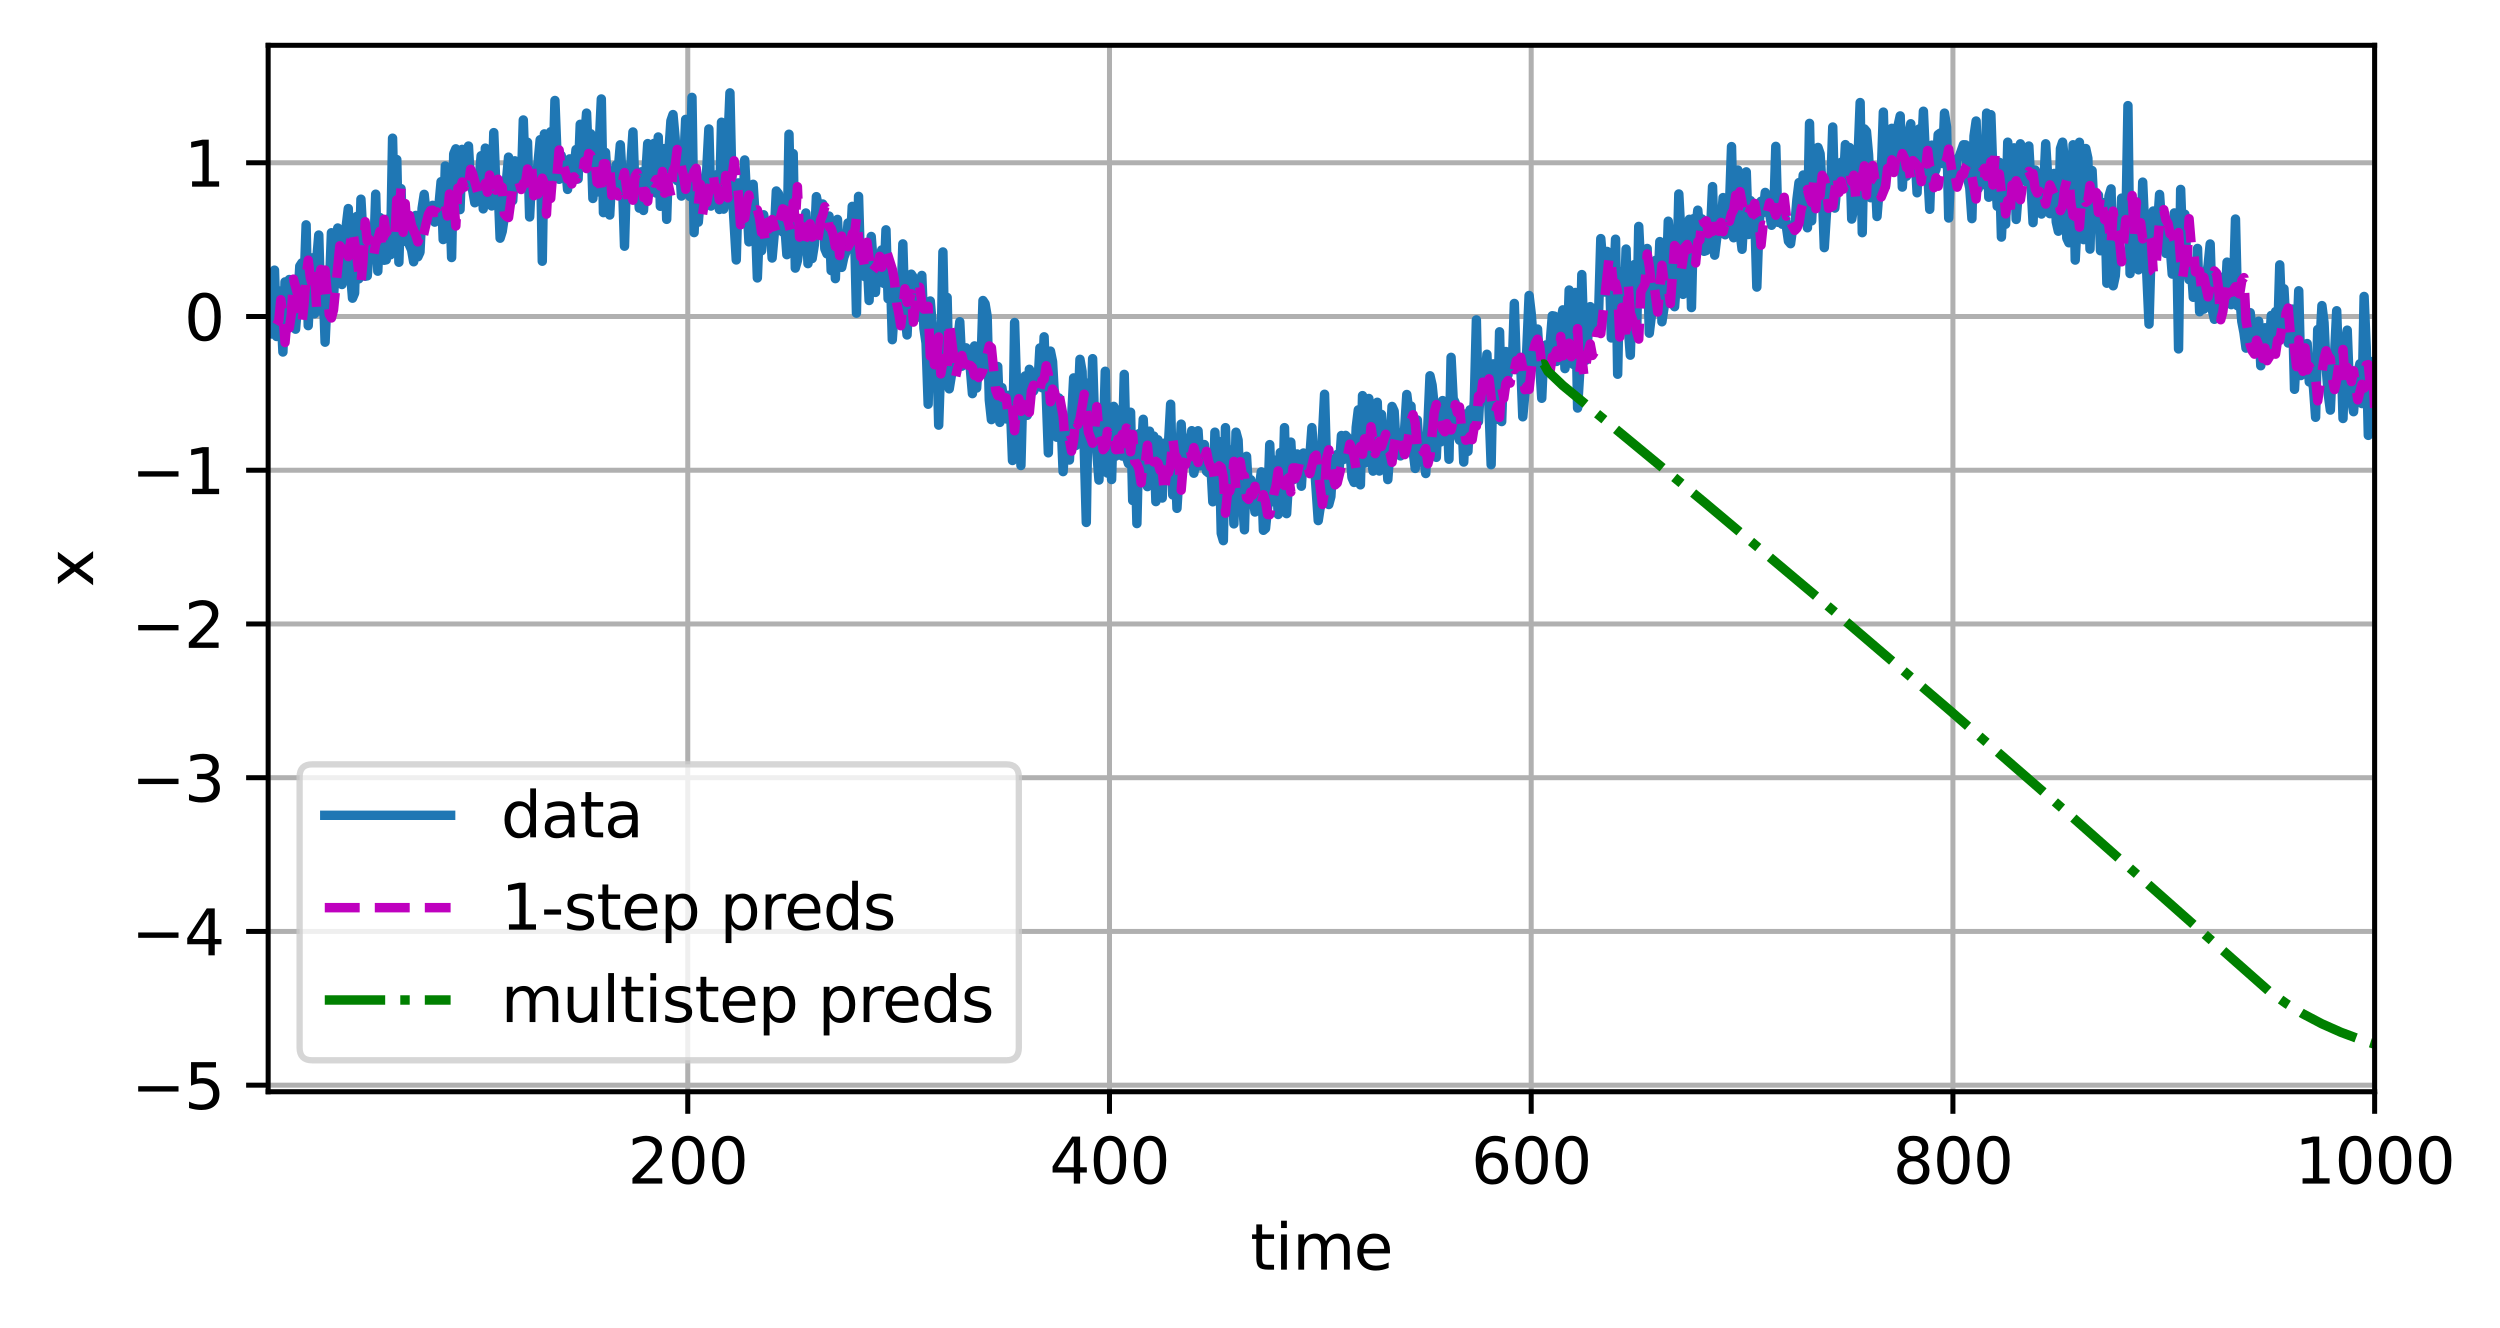 <?xml version="1.0" encoding="utf-8" standalone="no"?>
<!DOCTYPE svg PUBLIC "-//W3C//DTD SVG 1.1//EN"
  "http://www.w3.org/Graphics/SVG/1.1/DTD/svg11.dtd">
<svg xmlns:xlink="http://www.w3.org/1999/xlink" width="397.345pt" height="211.076pt" viewBox="0 0 397.345 211.076" xmlns="http://www.w3.org/2000/svg" version="1.1">
 <defs>
  <style type="text/css">*{stroke-linejoin: round; stroke-linecap: butt}</style>
 </defs>
 <g id="figure_1">
  <g id="patch_1">
   <path d="M 0 211.076 
L 397.345 211.076 
L 397.345 0 
L 0 0 
z
" style="fill: #ffffff"/>
  </g>
  <g id="axes_1">
   <g id="patch_2">
    <path d="M 42.62 173.52 
L 377.42 173.52 
L 377.42 7.2 
L 42.62 7.2 
z
" style="fill: #ffffff"/>
   </g>
   <g id="matplotlib.axis_1">
    <g id="xtick_1">
     <g id="line2d_1">
      <path d="M 109.312 173.52 
L 109.312 7.2 
" clip-path="url(#pd08a371a61)" style="fill: none; stroke: #b0b0b0; stroke-width: 0.8; stroke-linecap: square"/>
     </g>
     <g id="line2d_2">
      <defs>
       <path id="mcbbf61b64d" d="M 0 0 
L 0 3.5 
" style="stroke: #000000; stroke-width: 0.8"/>
      </defs>
      <g>
       <use xlink:href="#mcbbf61b64d" x="109.312" y="173.52" style="stroke: #000000; stroke-width: 0.8"/>
      </g>
     </g>
     <g id="text_1">
      <!-- 200 -->
      <g transform="translate(99.768 188.118)scale(0.1 -0.1)">
       <defs>
        <path id="DejaVuSans-32" d="M 1228 531 
L 3431 531 
L 3431 0 
L 469 0 
L 469 531 
Q 828 903 1448 1529 
Q 2069 2156 2228 2338 
Q 2531 2678 2651 2914 
Q 2772 3150 2772 3378 
Q 2772 3750 2511 3984 
Q 2250 4219 1831 4219 
Q 1534 4219 1204 4116 
Q 875 4013 500 3803 
L 500 4441 
Q 881 4594 1212 4672 
Q 1544 4750 1819 4750 
Q 2544 4750 2975 4387 
Q 3406 4025 3406 3419 
Q 3406 3131 3298 2873 
Q 3191 2616 2906 2266 
Q 2828 2175 2409 1742 
Q 1991 1309 1228 531 
z
" transform="scale(0.016)"/>
        <path id="DejaVuSans-30" d="M 2034 4250 
Q 1547 4250 1301 3770 
Q 1056 3291 1056 2328 
Q 1056 1369 1301 889 
Q 1547 409 2034 409 
Q 2525 409 2770 889 
Q 3016 1369 3016 2328 
Q 3016 3291 2770 3770 
Q 2525 4250 2034 4250 
z
M 2034 4750 
Q 2819 4750 3233 4129 
Q 3647 3509 3647 2328 
Q 3647 1150 3233 529 
Q 2819 -91 2034 -91 
Q 1250 -91 836 529 
Q 422 1150 422 2328 
Q 422 3509 836 4129 
Q 1250 4750 2034 4750 
z
" transform="scale(0.016)"/>
       </defs>
       <use xlink:href="#DejaVuSans-32"/>
       <use xlink:href="#DejaVuSans-30" x="63.623"/>
       <use xlink:href="#DejaVuSans-30" x="127.246"/>
      </g>
     </g>
    </g>
    <g id="xtick_2">
     <g id="line2d_3">
      <path d="M 176.339 173.52 
L 176.339 7.2 
" clip-path="url(#pd08a371a61)" style="fill: none; stroke: #b0b0b0; stroke-width: 0.8; stroke-linecap: square"/>
     </g>
     <g id="line2d_4">
      <g>
       <use xlink:href="#mcbbf61b64d" x="176.339" y="173.52" style="stroke: #000000; stroke-width: 0.8"/>
      </g>
     </g>
     <g id="text_2">
      <!-- 400 -->
      <g transform="translate(166.795 188.118)scale(0.1 -0.1)">
       <defs>
        <path id="DejaVuSans-34" d="M 2419 4116 
L 825 1625 
L 2419 1625 
L 2419 4116 
z
M 2253 4666 
L 3047 4666 
L 3047 1625 
L 3713 1625 
L 3713 1100 
L 3047 1100 
L 3047 0 
L 2419 0 
L 2419 1100 
L 313 1100 
L 313 1709 
L 2253 4666 
z
" transform="scale(0.016)"/>
       </defs>
       <use xlink:href="#DejaVuSans-34"/>
       <use xlink:href="#DejaVuSans-30" x="63.623"/>
       <use xlink:href="#DejaVuSans-30" x="127.246"/>
      </g>
     </g>
    </g>
    <g id="xtick_3">
     <g id="line2d_5">
      <path d="M 243.366 173.52 
L 243.366 7.2 
" clip-path="url(#pd08a371a61)" style="fill: none; stroke: #b0b0b0; stroke-width: 0.8; stroke-linecap: square"/>
     </g>
     <g id="line2d_6">
      <g>
       <use xlink:href="#mcbbf61b64d" x="243.366" y="173.52" style="stroke: #000000; stroke-width: 0.8"/>
      </g>
     </g>
     <g id="text_3">
      <!-- 600 -->
      <g transform="translate(233.823 188.118)scale(0.1 -0.1)">
       <defs>
        <path id="DejaVuSans-36" d="M 2113 2584 
Q 1688 2584 1439 2293 
Q 1191 2003 1191 1497 
Q 1191 994 1439 701 
Q 1688 409 2113 409 
Q 2538 409 2786 701 
Q 3034 994 3034 1497 
Q 3034 2003 2786 2293 
Q 2538 2584 2113 2584 
z
M 3366 4563 
L 3366 3988 
Q 3128 4100 2886 4159 
Q 2644 4219 2406 4219 
Q 1781 4219 1451 3797 
Q 1122 3375 1075 2522 
Q 1259 2794 1537 2939 
Q 1816 3084 2150 3084 
Q 2853 3084 3261 2657 
Q 3669 2231 3669 1497 
Q 3669 778 3244 343 
Q 2819 -91 2113 -91 
Q 1303 -91 875 529 
Q 447 1150 447 2328 
Q 447 3434 972 4092 
Q 1497 4750 2381 4750 
Q 2619 4750 2861 4703 
Q 3103 4656 3366 4563 
z
" transform="scale(0.016)"/>
       </defs>
       <use xlink:href="#DejaVuSans-36"/>
       <use xlink:href="#DejaVuSans-30" x="63.623"/>
       <use xlink:href="#DejaVuSans-30" x="127.246"/>
      </g>
     </g>
    </g>
    <g id="xtick_4">
     <g id="line2d_7">
      <path d="M 310.393 173.52 
L 310.393 7.2 
" clip-path="url(#pd08a371a61)" style="fill: none; stroke: #b0b0b0; stroke-width: 0.8; stroke-linecap: square"/>
     </g>
     <g id="line2d_8">
      <g>
       <use xlink:href="#mcbbf61b64d" x="310.393" y="173.52" style="stroke: #000000; stroke-width: 0.8"/>
      </g>
     </g>
     <g id="text_4">
      <!-- 800 -->
      <g transform="translate(300.85 188.118)scale(0.1 -0.1)">
       <defs>
        <path id="DejaVuSans-38" d="M 2034 2216 
Q 1584 2216 1326 1975 
Q 1069 1734 1069 1313 
Q 1069 891 1326 650 
Q 1584 409 2034 409 
Q 2484 409 2743 651 
Q 3003 894 3003 1313 
Q 3003 1734 2745 1975 
Q 2488 2216 2034 2216 
z
M 1403 2484 
Q 997 2584 770 2862 
Q 544 3141 544 3541 
Q 544 4100 942 4425 
Q 1341 4750 2034 4750 
Q 2731 4750 3128 4425 
Q 3525 4100 3525 3541 
Q 3525 3141 3298 2862 
Q 3072 2584 2669 2484 
Q 3125 2378 3379 2068 
Q 3634 1759 3634 1313 
Q 3634 634 3220 271 
Q 2806 -91 2034 -91 
Q 1263 -91 848 271 
Q 434 634 434 1313 
Q 434 1759 690 2068 
Q 947 2378 1403 2484 
z
M 1172 3481 
Q 1172 3119 1398 2916 
Q 1625 2713 2034 2713 
Q 2441 2713 2670 2916 
Q 2900 3119 2900 3481 
Q 2900 3844 2670 4047 
Q 2441 4250 2034 4250 
Q 1625 4250 1398 4047 
Q 1172 3844 1172 3481 
z
" transform="scale(0.016)"/>
       </defs>
       <use xlink:href="#DejaVuSans-38"/>
       <use xlink:href="#DejaVuSans-30" x="63.623"/>
       <use xlink:href="#DejaVuSans-30" x="127.246"/>
      </g>
     </g>
    </g>
    <g id="xtick_5">
     <g id="line2d_9">
      <path d="M 377.42 173.52 
L 377.42 7.2 
" clip-path="url(#pd08a371a61)" style="fill: none; stroke: #b0b0b0; stroke-width: 0.8; stroke-linecap: square"/>
     </g>
     <g id="line2d_10">
      <g>
       <use xlink:href="#mcbbf61b64d" x="377.42" y="173.52" style="stroke: #000000; stroke-width: 0.8"/>
      </g>
     </g>
     <g id="text_5">
      <!-- 1000 -->
      <g transform="translate(364.695 188.118)scale(0.1 -0.1)">
       <defs>
        <path id="DejaVuSans-31" d="M 794 531 
L 1825 531 
L 1825 4091 
L 703 3866 
L 703 4441 
L 1819 4666 
L 2450 4666 
L 2450 531 
L 3481 531 
L 3481 0 
L 794 0 
L 794 531 
z
" transform="scale(0.016)"/>
       </defs>
       <use xlink:href="#DejaVuSans-31"/>
       <use xlink:href="#DejaVuSans-30" x="63.623"/>
       <use xlink:href="#DejaVuSans-30" x="127.246"/>
       <use xlink:href="#DejaVuSans-30" x="190.869"/>
      </g>
     </g>
    </g>
    <g id="text_6">
     <!-- time -->
     <g transform="translate(198.724 201.797)scale(0.1 -0.1)">
      <defs>
       <path id="DejaVuSans-74" d="M 1172 4494 
L 1172 3500 
L 2356 3500 
L 2356 3053 
L 1172 3053 
L 1172 1153 
Q 1172 725 1289 603 
Q 1406 481 1766 481 
L 2356 481 
L 2356 0 
L 1766 0 
Q 1100 0 847 248 
Q 594 497 594 1153 
L 594 3053 
L 172 3053 
L 172 3500 
L 594 3500 
L 594 4494 
L 1172 4494 
z
" transform="scale(0.016)"/>
       <path id="DejaVuSans-69" d="M 603 3500 
L 1178 3500 
L 1178 0 
L 603 0 
L 603 3500 
z
M 603 4863 
L 1178 4863 
L 1178 4134 
L 603 4134 
L 603 4863 
z
" transform="scale(0.016)"/>
       <path id="DejaVuSans-6d" d="M 3328 2828 
Q 3544 3216 3844 3400 
Q 4144 3584 4550 3584 
Q 5097 3584 5394 3201 
Q 5691 2819 5691 2113 
L 5691 0 
L 5113 0 
L 5113 2094 
Q 5113 2597 4934 2840 
Q 4756 3084 4391 3084 
Q 3944 3084 3684 2787 
Q 3425 2491 3425 1978 
L 3425 0 
L 2847 0 
L 2847 2094 
Q 2847 2600 2669 2842 
Q 2491 3084 2119 3084 
Q 1678 3084 1418 2786 
Q 1159 2488 1159 1978 
L 1159 0 
L 581 0 
L 581 3500 
L 1159 3500 
L 1159 2956 
Q 1356 3278 1631 3431 
Q 1906 3584 2284 3584 
Q 2666 3584 2933 3390 
Q 3200 3197 3328 2828 
z
" transform="scale(0.016)"/>
       <path id="DejaVuSans-65" d="M 3597 1894 
L 3597 1613 
L 953 1613 
Q 991 1019 1311 708 
Q 1631 397 2203 397 
Q 2534 397 2845 478 
Q 3156 559 3463 722 
L 3463 178 
Q 3153 47 2828 -22 
Q 2503 -91 2169 -91 
Q 1331 -91 842 396 
Q 353 884 353 1716 
Q 353 2575 817 3079 
Q 1281 3584 2069 3584 
Q 2775 3584 3186 3129 
Q 3597 2675 3597 1894 
z
M 3022 2063 
Q 3016 2534 2758 2815 
Q 2500 3097 2075 3097 
Q 1594 3097 1305 2825 
Q 1016 2553 972 2059 
L 3022 2063 
z
" transform="scale(0.016)"/>
      </defs>
      <use xlink:href="#DejaVuSans-74"/>
      <use xlink:href="#DejaVuSans-69" x="39.209"/>
      <use xlink:href="#DejaVuSans-6d" x="66.992"/>
      <use xlink:href="#DejaVuSans-65" x="164.404"/>
     </g>
    </g>
   </g>
   <g id="matplotlib.axis_2">
    <g id="ytick_1">
     <g id="line2d_11">
      <path d="M 42.62 172.476 
L 377.42 172.476 
" clip-path="url(#pd08a371a61)" style="fill: none; stroke: #b0b0b0; stroke-width: 0.8; stroke-linecap: square"/>
     </g>
     <g id="line2d_12">
      <defs>
       <path id="mdc691a8122" d="M 0 0 
L -3.5 0 
" style="stroke: #000000; stroke-width: 0.8"/>
      </defs>
      <g>
       <use xlink:href="#mdc691a8122" x="42.62" y="172.476" style="stroke: #000000; stroke-width: 0.8"/>
      </g>
     </g>
     <g id="text_7">
      <!-- −5 -->
      <g transform="translate(20.878 176.275)scale(0.1 -0.1)">
       <defs>
        <path id="DejaVuSans-2212" d="M 678 2272 
L 4684 2272 
L 4684 1741 
L 678 1741 
L 678 2272 
z
" transform="scale(0.016)"/>
        <path id="DejaVuSans-35" d="M 691 4666 
L 3169 4666 
L 3169 4134 
L 1269 4134 
L 1269 2991 
Q 1406 3038 1543 3061 
Q 1681 3084 1819 3084 
Q 2600 3084 3056 2656 
Q 3513 2228 3513 1497 
Q 3513 744 3044 326 
Q 2575 -91 1722 -91 
Q 1428 -91 1123 -41 
Q 819 9 494 109 
L 494 744 
Q 775 591 1075 516 
Q 1375 441 1709 441 
Q 2250 441 2565 725 
Q 2881 1009 2881 1497 
Q 2881 1984 2565 2268 
Q 2250 2553 1709 2553 
Q 1456 2553 1204 2497 
Q 953 2441 691 2322 
L 691 4666 
z
" transform="scale(0.016)"/>
       </defs>
       <use xlink:href="#DejaVuSans-2212"/>
       <use xlink:href="#DejaVuSans-35" x="83.789"/>
      </g>
     </g>
    </g>
    <g id="ytick_2">
     <g id="line2d_13">
      <path d="M 42.62 148.041 
L 377.42 148.041 
" clip-path="url(#pd08a371a61)" style="fill: none; stroke: #b0b0b0; stroke-width: 0.8; stroke-linecap: square"/>
     </g>
     <g id="line2d_14">
      <g>
       <use xlink:href="#mdc691a8122" x="42.62" y="148.041" style="stroke: #000000; stroke-width: 0.8"/>
      </g>
     </g>
     <g id="text_8">
      <!-- −4 -->
      <g transform="translate(20.878 151.84)scale(0.1 -0.1)">
       <use xlink:href="#DejaVuSans-2212"/>
       <use xlink:href="#DejaVuSans-34" x="83.789"/>
      </g>
     </g>
    </g>
    <g id="ytick_3">
     <g id="line2d_15">
      <path d="M 42.62 123.606 
L 377.42 123.606 
" clip-path="url(#pd08a371a61)" style="fill: none; stroke: #b0b0b0; stroke-width: 0.8; stroke-linecap: square"/>
     </g>
     <g id="line2d_16">
      <g>
       <use xlink:href="#mdc691a8122" x="42.62" y="123.606" style="stroke: #000000; stroke-width: 0.8"/>
      </g>
     </g>
     <g id="text_9">
      <!-- −3 -->
      <g transform="translate(20.878 127.405)scale(0.1 -0.1)">
       <defs>
        <path id="DejaVuSans-33" d="M 2597 2516 
Q 3050 2419 3304 2112 
Q 3559 1806 3559 1356 
Q 3559 666 3084 287 
Q 2609 -91 1734 -91 
Q 1441 -91 1130 -33 
Q 819 25 488 141 
L 488 750 
Q 750 597 1062 519 
Q 1375 441 1716 441 
Q 2309 441 2620 675 
Q 2931 909 2931 1356 
Q 2931 1769 2642 2001 
Q 2353 2234 1838 2234 
L 1294 2234 
L 1294 2753 
L 1863 2753 
Q 2328 2753 2575 2939 
Q 2822 3125 2822 3475 
Q 2822 3834 2567 4026 
Q 2313 4219 1838 4219 
Q 1578 4219 1281 4162 
Q 984 4106 628 3988 
L 628 4550 
Q 988 4650 1302 4700 
Q 1616 4750 1894 4750 
Q 2613 4750 3031 4423 
Q 3450 4097 3450 3541 
Q 3450 3153 3228 2886 
Q 3006 2619 2597 2516 
z
" transform="scale(0.016)"/>
       </defs>
       <use xlink:href="#DejaVuSans-2212"/>
       <use xlink:href="#DejaVuSans-33" x="83.789"/>
      </g>
     </g>
    </g>
    <g id="ytick_4">
     <g id="line2d_17">
      <path d="M 42.62 99.171 
L 377.42 99.171 
" clip-path="url(#pd08a371a61)" style="fill: none; stroke: #b0b0b0; stroke-width: 0.8; stroke-linecap: square"/>
     </g>
     <g id="line2d_18">
      <g>
       <use xlink:href="#mdc691a8122" x="42.62" y="99.171" style="stroke: #000000; stroke-width: 0.8"/>
      </g>
     </g>
     <g id="text_10">
      <!-- −2 -->
      <g transform="translate(20.878 102.971)scale(0.1 -0.1)">
       <use xlink:href="#DejaVuSans-2212"/>
       <use xlink:href="#DejaVuSans-32" x="83.789"/>
      </g>
     </g>
    </g>
    <g id="ytick_5">
     <g id="line2d_19">
      <path d="M 42.62 74.737 
L 377.42 74.737 
" clip-path="url(#pd08a371a61)" style="fill: none; stroke: #b0b0b0; stroke-width: 0.8; stroke-linecap: square"/>
     </g>
     <g id="line2d_20">
      <g>
       <use xlink:href="#mdc691a8122" x="42.62" y="74.737" style="stroke: #000000; stroke-width: 0.8"/>
      </g>
     </g>
     <g id="text_11">
      <!-- −1 -->
      <g transform="translate(20.878 78.536)scale(0.1 -0.1)">
       <use xlink:href="#DejaVuSans-2212"/>
       <use xlink:href="#DejaVuSans-31" x="83.789"/>
      </g>
     </g>
    </g>
    <g id="ytick_6">
     <g id="line2d_21">
      <path d="M 42.62 50.302 
L 377.42 50.302 
" clip-path="url(#pd08a371a61)" style="fill: none; stroke: #b0b0b0; stroke-width: 0.8; stroke-linecap: square"/>
     </g>
     <g id="line2d_22">
      <g>
       <use xlink:href="#mdc691a8122" x="42.62" y="50.302" style="stroke: #000000; stroke-width: 0.8"/>
      </g>
     </g>
     <g id="text_12">
      <!-- 0 -->
      <g transform="translate(29.258 54.101)scale(0.1 -0.1)">
       <use xlink:href="#DejaVuSans-30"/>
      </g>
     </g>
    </g>
    <g id="ytick_7">
     <g id="line2d_23">
      <path d="M 42.62 25.867 
L 377.42 25.867 
" clip-path="url(#pd08a371a61)" style="fill: none; stroke: #b0b0b0; stroke-width: 0.8; stroke-linecap: square"/>
     </g>
     <g id="line2d_24">
      <g>
       <use xlink:href="#mdc691a8122" x="42.62" y="25.867" style="stroke: #000000; stroke-width: 0.8"/>
      </g>
     </g>
     <g id="text_13">
      <!-- 1 -->
      <g transform="translate(29.258 29.667)scale(0.1 -0.1)">
       <use xlink:href="#DejaVuSans-31"/>
      </g>
     </g>
    </g>
    <g id="text_14">
     <!-- x -->
     <g transform="translate(14.798 93.319)rotate(-90)scale(0.1 -0.1)">
      <defs>
       <path id="DejaVuSans-78" d="M 3513 3500 
L 2247 1797 
L 3578 0 
L 2900 0 
L 1881 1375 
L 863 0 
L 184 0 
L 1544 1831 
L 300 3500 
L 978 3500 
L 1906 2253 
L 2834 3500 
L 3513 3500 
z
" transform="scale(0.016)"/>
      </defs>
      <use xlink:href="#DejaVuSans-78"/>
     </g>
    </g>
   </g>
   <g id="line2d_25">
    <path d="M 42.62 53.011 
L 43.291 47.708 
L 43.626 42.935 
L 43.961 53.48 
L 44.296 46.225 
L 44.631 49.153 
L 44.966 55.948 
L 45.301 44.803 
L 45.637 45.254 
L 45.972 44.427 
L 46.307 44.479 
L 46.642 49.987 
L 46.977 52.321 
L 47.312 48.153 
L 47.647 42.294 
L 47.982 41.778 
L 48.318 45.348 
L 48.653 35.737 
L 48.988 51.757 
L 49.323 45.076 
L 49.658 40.979 
L 49.993 49.869 
L 50.328 41.354 
L 50.664 37.356 
L 50.999 49.467 
L 51.334 44.808 
L 51.669 54.388 
L 52.004 47.164 
L 52.339 46.038 
L 52.674 36.991 
L 53.01 47.181 
L 53.68 36.237 
L 54.015 42.599 
L 54.35 45.221 
L 54.685 42.365 
L 55.02 35.99 
L 55.355 33.148 
L 55.691 43.207 
L 56.026 47.395 
L 56.361 46.59 
L 56.696 34.402 
L 57.031 44.323 
L 57.366 31.657 
L 58.037 43.91 
L 58.372 43.846 
L 58.707 39.238 
L 59.042 38.401 
L 59.377 40.864 
L 59.712 30.864 
L 60.047 43.101 
L 60.382 34.575 
L 60.718 36.4 
L 61.053 41.366 
L 61.388 41.297 
L 61.723 34.778 
L 62.058 40.496 
L 62.393 21.963 
L 62.728 36.33 
L 63.064 25.357 
L 63.399 41.684 
L 63.734 29.978 
L 64.069 38.399 
L 64.404 35.535 
L 64.739 34.982 
L 65.074 38.942 
L 65.41 39.699 
L 65.745 41.607 
L 66.08 34.241 
L 66.415 40.818 
L 66.75 40.086 
L 67.085 33.108 
L 67.42 30.889 
L 67.755 34.29 
L 68.091 34.346 
L 68.426 33.814 
L 68.761 32.635 
L 69.096 35.305 
L 69.431 33.087 
L 69.766 32.564 
L 70.101 28.876 
L 70.437 38.076 
L 70.772 26.381 
L 71.107 32.631 
L 71.442 30.631 
L 71.777 40.933 
L 72.112 24.448 
L 72.447 23.654 
L 73.118 33.316 
L 73.453 23.741 
L 73.788 28.183 
L 74.123 24.577 
L 74.458 23.21 
L 74.793 29.394 
L 75.128 30.288 
L 75.464 32.228 
L 75.799 28.524 
L 76.134 28.534 
L 76.469 24.75 
L 76.804 33.199 
L 77.139 23.539 
L 78.145 32.733 
L 78.48 21.078 
L 78.815 29.578 
L 79.15 29.412 
L 79.485 37.859 
L 79.82 36.782 
L 80.155 34.504 
L 80.491 28.739 
L 80.826 24.974 
L 81.161 27.009 
L 81.496 31.883 
L 81.831 25.559 
L 82.166 28.897 
L 82.501 27.861 
L 82.837 29.927 
L 83.172 19.067 
L 83.507 28.72 
L 83.842 22.605 
L 84.177 34.484 
L 84.512 27.535 
L 84.847 28.182 
L 85.182 29.384 
L 85.853 22.203 
L 86.188 41.52 
L 86.523 21.279 
L 86.858 28.868 
L 87.193 27.975 
L 87.528 20.936 
L 87.864 28.419 
L 88.199 15.969 
L 88.534 24.649 
L 88.869 28.498 
L 89.204 24.714 
L 89.539 26.718 
L 89.874 26.248 
L 90.21 30.103 
L 90.545 25.25 
L 90.88 25.281 
L 91.215 27.074 
L 91.55 23.771 
L 91.885 28.443 
L 92.22 19.757 
L 92.555 24.815 
L 92.891 22.387 
L 93.226 17.976 
L 93.561 26.263 
L 93.896 21.259 
L 94.231 31.543 
L 94.566 25.408 
L 94.901 30.52 
L 95.572 15.728 
L 95.907 33.797 
L 96.242 24.23 
L 96.912 34.174 
L 97.247 27.723 
L 97.582 30.427 
L 97.918 26.233 
L 98.253 27.055 
L 98.588 23.011 
L 98.923 28.83 
L 99.258 39.132 
L 99.593 27.29 
L 99.928 29.622 
L 100.264 26.132 
L 100.599 20.977 
L 100.934 30.349 
L 101.269 28.116 
L 101.604 33.08 
L 101.939 27.305 
L 102.274 33.45 
L 102.945 22.821 
L 103.28 28.93 
L 103.615 30.207 
L 103.95 22.786 
L 104.285 30.683 
L 104.62 21.771 
L 104.955 32.788 
L 105.626 23.616 
L 105.961 34.862 
L 106.296 24.256 
L 106.631 19.197 
L 106.966 18.209 
L 107.301 21.889 
L 107.637 28.724 
L 107.972 25.897 
L 108.307 31.163 
L 108.642 26.556 
L 108.977 18.979 
L 109.312 27.347 
L 109.647 31.228 
L 109.982 15.477 
L 110.318 36.969 
L 110.653 29.556 
L 110.988 35.31 
L 111.323 31.269 
L 111.658 30.764 
L 112.328 26.858 
L 112.664 20.499 
L 112.999 32.753 
L 113.334 31.124 
L 113.669 31.474 
L 114.004 27.727 
L 114.339 33.292 
L 114.674 19.428 
L 115.01 33.241 
L 115.345 31.148 
L 116.015 14.76 
L 116.35 29.935 
L 117.02 41.318 
L 117.355 29.071 
L 117.691 33.116 
L 118.026 35.55 
L 118.361 25.423 
L 119.031 38.441 
L 119.701 29.29 
L 120.037 34.508 
L 120.372 44.175 
L 120.707 35.842 
L 121.042 39.852 
L 121.377 34.137 
L 121.712 36.248 
L 122.047 35.628 
L 122.382 35.471 
L 122.718 41.01 
L 123.053 37.241 
L 123.388 30.355 
L 123.723 30.787 
L 124.058 34.818 
L 124.393 36.868 
L 124.728 35.801 
L 125.064 40.479 
L 125.399 21.334 
L 125.734 36.666 
L 126.069 24.419 
L 126.404 42.613 
L 126.739 41.428 
L 127.41 36.188 
L 127.745 36.807 
L 128.08 33.854 
L 128.415 41.903 
L 128.75 39.83 
L 129.085 41.092 
L 129.42 38.972 
L 129.755 31.256 
L 130.091 32.959 
L 130.426 33.433 
L 130.761 32.42 
L 131.096 39.554 
L 131.431 40.343 
L 131.766 34.338 
L 132.101 43.004 
L 132.437 35.996 
L 132.772 44.286 
L 133.107 34.87 
L 133.442 40.89 
L 133.777 42.497 
L 134.112 40.923 
L 134.447 40.013 
L 134.782 35.434 
L 135.118 39.513 
L 135.453 32.801 
L 135.788 35.591 
L 136.123 49.772 
L 136.458 31.211 
L 136.793 42.954 
L 137.128 43.24 
L 137.464 43.979 
L 137.799 40.664 
L 138.134 47.761 
L 138.469 37.583 
L 139.139 46.476 
L 139.474 40.811 
L 139.81 40.987 
L 140.145 39.723 
L 140.48 45.045 
L 140.815 36.529 
L 141.15 47.479 
L 141.485 42.542 
L 141.82 53.991 
L 142.155 49.006 
L 142.491 46.511 
L 142.826 46.194 
L 143.161 48.875 
L 143.496 38.762 
L 143.831 49.987 
L 144.166 53.239 
L 144.501 46.01 
L 144.837 43.576 
L 145.172 44.09 
L 145.507 50.573 
L 145.842 48.702 
L 146.177 45.599 
L 146.512 43.776 
L 146.847 52.187 
L 147.182 54.522 
L 147.518 64.248 
L 147.853 47.837 
L 148.188 51.833 
L 148.523 52.196 
L 148.858 54.42 
L 149.193 67.572 
L 149.528 57.521 
L 149.864 40.045 
L 150.199 56.19 
L 150.534 47.268 
L 150.869 61.804 
L 151.204 59.72 
L 151.539 56.032 
L 151.874 55.436 
L 152.21 54.226 
L 152.545 51.136 
L 152.88 58.206 
L 153.215 57.156 
L 153.55 55.282 
L 153.885 57.68 
L 154.22 58.601 
L 154.555 62.565 
L 154.891 54.978 
L 155.226 61.677 
L 155.561 56.323 
L 155.896 58.353 
L 156.231 47.766 
L 156.566 48.272 
L 156.901 50.294 
L 157.237 63.577 
L 157.572 66.695 
L 157.907 58.69 
L 158.242 62.815 
L 158.577 58.249 
L 158.912 67.133 
L 159.247 61.603 
L 159.918 66.583 
L 160.253 62.832 
L 160.588 64.637 
L 160.923 73.193 
L 161.258 51.259 
L 161.593 62.039 
L 161.928 64.762 
L 162.264 73.987 
L 162.599 60.975 
L 162.934 59.751 
L 163.269 66.009 
L 163.604 58.696 
L 163.939 59.427 
L 164.274 62.154 
L 164.61 61.474 
L 164.945 61.338 
L 165.28 55.302 
L 165.615 61.623 
L 165.95 53.533 
L 166.62 71.975 
L 166.955 55.804 
L 167.291 57.466 
L 167.961 69.493 
L 168.296 63.249 
L 168.631 66.763 
L 168.966 74.96 
L 169.301 69.715 
L 169.637 67.472 
L 169.972 73.115 
L 170.642 60.062 
L 170.977 70.818 
L 171.312 65.585 
L 171.647 57.108 
L 171.982 59.036 
L 172.653 83.038 
L 172.988 60.866 
L 173.323 69.545 
L 173.658 57.006 
L 173.993 67.643 
L 174.664 76.301 
L 174.999 66.207 
L 175.334 70.936 
L 175.669 59.008 
L 176.004 75.188 
L 176.339 64.95 
L 176.674 76.216 
L 177.01 64.588 
L 177.345 72.497 
L 177.68 71.619 
L 178.015 65.13 
L 178.35 72.48 
L 178.685 59.504 
L 179.02 72.605 
L 179.355 73.684 
L 179.691 65.52 
L 180.026 79.55 
L 180.361 69.502 
L 180.696 83.218 
L 181.031 68.923 
L 181.366 73.051 
L 181.701 66.64 
L 182.037 73.431 
L 182.372 77.342 
L 182.707 68.529 
L 183.042 74.634 
L 183.377 69.306 
L 183.712 79.724 
L 184.047 69.9 
L 184.382 78.938 
L 184.718 79.157 
L 185.053 70.439 
L 185.388 73.151 
L 185.723 70.307 
L 186.058 64.246 
L 186.393 78.66 
L 186.728 71.769 
L 187.064 80.796 
L 187.399 75.246 
L 187.734 67.411 
L 188.069 73.145 
L 188.404 69.646 
L 188.739 72.342 
L 189.074 71.853 
L 189.41 68.452 
L 189.745 75.212 
L 190.08 73.479 
L 190.415 68.462 
L 190.75 74.033 
L 191.085 71.686 
L 191.42 70.658 
L 191.755 74.907 
L 192.091 75.17 
L 192.426 73.484 
L 192.761 79.755 
L 193.096 68.69 
L 193.431 75.139 
L 193.766 70.183 
L 194.101 84.773 
L 194.437 85.93 
L 194.772 67.971 
L 195.107 78.081 
L 195.442 71.475 
L 195.777 74.554 
L 196.112 83.265 
L 196.447 68.694 
L 196.782 69.95 
L 197.118 78.044 
L 197.453 79.179 
L 197.788 84.207 
L 198.123 72.525 
L 198.458 78.368 
L 198.793 76.243 
L 199.464 81.38 
L 199.799 80.121 
L 200.469 74.995 
L 200.804 84.286 
L 201.139 83.994 
L 201.474 80.658 
L 201.81 70.665 
L 202.145 79.759 
L 202.48 73.11 
L 202.815 74.919 
L 203.15 81.772 
L 203.485 71.924 
L 203.82 80.098 
L 204.155 67.968 
L 204.491 81.639 
L 205.161 70.268 
L 205.496 76.272 
L 206.166 72.151 
L 206.501 72.34 
L 206.837 77.28 
L 207.172 72 
L 207.507 74.13 
L 207.842 74.795 
L 208.177 72.644 
L 208.512 67.962 
L 209.518 82.74 
L 209.853 80.513 
L 210.188 69.22 
L 210.523 62.664 
L 210.858 74.118 
L 211.193 80.189 
L 211.528 78.924 
L 211.864 73.004 
L 212.199 75.05 
L 212.534 72.217 
L 212.869 74.255 
L 213.204 69.219 
L 213.539 73.034 
L 213.874 69.2 
L 214.21 69.583 
L 214.545 71.383 
L 214.88 75.9 
L 215.215 76.679 
L 215.55 67.928 
L 215.885 65.144 
L 216.22 77.061 
L 216.555 62.878 
L 216.891 73.617 
L 217.561 63.333 
L 217.896 72.606 
L 218.231 74.88 
L 218.901 63.938 
L 219.237 74.865 
L 219.572 65.865 
L 219.907 70.934 
L 220.242 70.831 
L 220.577 76.221 
L 220.912 71.477 
L 221.247 64.601 
L 221.582 65.326 
L 221.918 71.177 
L 222.253 71.151 
L 222.588 72.462 
L 222.923 71.233 
L 223.258 68.026 
L 223.593 62.699 
L 223.928 65.42 
L 224.264 64.526 
L 224.599 71.733 
L 224.934 74.451 
L 225.269 66.751 
L 225.604 72.213 
L 225.939 70.222 
L 226.61 75.263 
L 227.28 59.724 
L 227.615 61.203 
L 227.95 64.48 
L 228.285 72.689 
L 228.62 64.675 
L 228.955 70.251 
L 229.291 63.666 
L 229.626 69.724 
L 229.961 64.826 
L 230.296 72.993 
L 230.631 56.794 
L 230.966 63.362 
L 231.301 64.042 
L 231.637 69.044 
L 231.972 69.968 
L 232.307 65.733 
L 232.642 73.439 
L 232.977 65.779 
L 233.312 71.74 
L 233.647 65.132 
L 233.982 67.883 
L 234.318 63.76 
L 234.653 50.844 
L 234.988 66.998 
L 235.323 60.638 
L 235.658 60.998 
L 235.993 60.93 
L 236.328 56.305 
L 236.999 73.858 
L 237.334 57.83 
L 238.004 66.643 
L 238.339 52.735 
L 238.674 67.005 
L 239.01 56.743 
L 239.345 55.873 
L 239.68 59.578 
L 240.015 57.192 
L 240.35 58.422 
L 240.685 48.23 
L 241.02 58.746 
L 241.355 57.819 
L 241.691 57.793 
L 242.026 66.246 
L 242.361 62.531 
L 243.031 46.964 
L 243.366 49.817 
L 244.037 58.272 
L 244.372 52.297 
L 245.042 63.302 
L 245.377 55.661 
L 245.712 54.821 
L 246.047 56.725 
L 246.382 54.49 
L 246.718 50.182 
L 247.053 50.243 
L 247.388 57.448 
L 248.058 51.209 
L 248.393 49.248 
L 248.728 58.584 
L 249.064 56.562 
L 249.399 46.095 
L 250.069 57.924 
L 250.404 46.485 
L 250.739 64.854 
L 251.074 59.215 
L 251.41 43.639 
L 251.745 54.199 
L 252.08 57.25 
L 252.75 48.737 
L 253.085 51.892 
L 253.42 50.297 
L 254.091 49.294 
L 254.426 37.923 
L 255.096 46.417 
L 255.431 39.961 
L 255.766 41.526 
L 256.101 53.713 
L 256.772 38.019 
L 257.107 59.48 
L 257.442 43.172 
L 258.112 50.005 
L 258.447 39.584 
L 258.782 51.979 
L 259.118 56.451 
L 259.453 45.804 
L 259.788 42.038 
L 260.123 53.349 
L 260.458 35.986 
L 260.793 43.008 
L 261.128 46.467 
L 261.464 40.689 
L 261.799 39.492 
L 262.134 52.958 
L 262.469 50.147 
L 262.804 43.588 
L 263.139 41.374 
L 263.474 46.341 
L 263.81 38.397 
L 264.145 51.143 
L 264.48 48.885 
L 264.815 45.401 
L 265.15 35.155 
L 265.82 43.459 
L 266.155 48.745 
L 266.491 44.25 
L 266.826 30.827 
L 267.161 37.145 
L 267.496 46.787 
L 267.831 44.237 
L 268.501 34.857 
L 268.837 48.886 
L 269.172 34.75 
L 269.507 36.665 
L 269.842 33.405 
L 270.177 37.046 
L 270.512 34.802 
L 270.847 39.943 
L 271.182 39.824 
L 271.518 36.034 
L 271.853 36.914 
L 272.188 29.659 
L 272.523 40.556 
L 272.858 37.781 
L 273.193 36.783 
L 273.528 36.276 
L 273.864 31.405 
L 274.199 37.315 
L 274.869 33.038 
L 275.204 23.298 
L 275.539 37.789 
L 275.874 30.966 
L 276.21 27.022 
L 276.545 36.885 
L 276.88 39.62 
L 277.55 27.313 
L 277.885 37.273 
L 278.22 31.875 
L 278.555 34.322 
L 278.891 34.148 
L 279.226 45.628 
L 279.561 36.043 
L 279.896 31.985 
L 280.231 33.786 
L 280.566 30.582 
L 280.901 32.695 
L 281.237 33.882 
L 281.572 35.804 
L 281.907 34.119 
L 282.242 23.262 
L 282.577 35.335 
L 282.912 31.651 
L 283.247 35.64 
L 283.582 33.632 
L 284.253 38.337 
L 284.588 38.733 
L 284.923 36.208 
L 285.258 35.916 
L 285.593 31.749 
L 285.928 29.018 
L 286.264 32.039 
L 286.599 27.816 
L 286.934 28.82 
L 287.269 36.204 
L 287.604 19.608 
L 287.939 35.104 
L 288.274 28.154 
L 288.61 30.448 
L 288.945 23.432 
L 289.28 24.419 
L 289.615 30.023 
L 289.95 39.358 
L 290.62 28.622 
L 290.955 30.06 
L 291.291 20.188 
L 291.626 33.075 
L 291.961 29.502 
L 292.296 27.177 
L 292.631 25.789 
L 292.966 29.612 
L 293.301 22.984 
L 293.637 28.998 
L 293.972 23.45 
L 294.307 34.818 
L 294.642 32.874 
L 294.977 27.986 
L 295.312 24.894 
L 295.647 16.299 
L 295.982 36.983 
L 296.318 20.489 
L 296.653 20.887 
L 296.988 24.603 
L 297.323 31.426 
L 297.658 27.235 
L 297.993 26.646 
L 298.328 34.409 
L 298.664 30.149 
L 298.999 27.738 
L 299.334 17.819 
L 299.669 29.608 
L 300.004 22.018 
L 300.339 25.889 
L 300.674 20.397 
L 301.345 25.665 
L 301.68 19.932 
L 302.015 18.421 
L 302.35 29.735 
L 302.685 23.975 
L 303.02 28.01 
L 303.355 21.404 
L 303.691 19.67 
L 304.026 27.173 
L 304.361 24.395 
L 304.696 30.643 
L 305.031 20.491 
L 305.366 25.032 
L 305.701 17.679 
L 306.037 25.046 
L 306.372 27.11 
L 306.707 33.263 
L 307.042 23.068 
L 307.377 27.688 
L 307.712 26.89 
L 308.047 21.393 
L 308.382 21.151 
L 308.718 25.994 
L 309.053 17.978 
L 309.388 20.217 
L 309.723 34.653 
L 310.058 26.262 
L 310.393 25.398 
L 310.728 28.577 
L 311.064 25.253 
L 311.399 24.9 
L 312.069 23.005 
L 312.404 23.019 
L 312.739 28.377 
L 313.074 29.899 
L 313.41 34.747 
L 313.745 21.618 
L 314.08 19.235 
L 314.415 29.987 
L 315.085 22.597 
L 315.42 29.377 
L 315.755 17.974 
L 316.091 31.35 
L 316.426 18.23 
L 316.761 27.75 
L 317.096 27.081 
L 317.431 32.78 
L 317.766 25.794 
L 318.101 37.683 
L 318.437 30.76 
L 318.772 35.637 
L 319.107 22.598 
L 319.442 30.201 
L 319.777 30.199 
L 320.112 23.497 
L 320.447 34.878 
L 320.782 30.552 
L 321.118 22.856 
L 321.453 23.889 
L 321.788 25.762 
L 322.123 28.938 
L 322.458 23.207 
L 323.128 35.383 
L 323.464 27.018 
L 323.799 30.742 
L 324.134 31.045 
L 324.469 34.021 
L 324.804 30.029 
L 325.139 22.854 
L 325.81 33.962 
L 326.145 32.285 
L 326.48 27.564 
L 326.815 35.268 
L 327.15 36.75 
L 327.485 23.607 
L 327.82 22.598 
L 328.155 25.9 
L 328.491 37.86 
L 328.826 38.587 
L 329.161 34.4 
L 329.496 23.008 
L 329.831 41.338 
L 330.166 34.908 
L 330.501 22.612 
L 331.172 38.089 
L 331.507 23.608 
L 331.842 25.156 
L 332.177 39.592 
L 332.512 27.103 
L 332.847 33.665 
L 333.182 30.85 
L 333.518 31.009 
L 333.853 39.853 
L 334.523 32.183 
L 334.858 45.017 
L 335.193 31.181 
L 335.528 30.021 
L 335.864 45.425 
L 336.199 43.846 
L 336.534 38.67 
L 336.869 39.512 
L 337.204 31.49 
L 337.539 35.397 
L 337.874 36.303 
L 338.21 16.786 
L 338.545 43.477 
L 338.88 34.811 
L 339.215 35.92 
L 339.55 34.203 
L 339.885 42.886 
L 340.22 41.257 
L 340.555 28.946 
L 341.561 51.516 
L 341.896 39.686 
L 342.231 33.535 
L 342.566 33.767 
L 342.901 35.942 
L 343.237 30.904 
L 343.572 35.729 
L 344.242 40.277 
L 344.577 37.892 
L 344.912 39.188 
L 345.247 43.563 
L 345.582 33.842 
L 345.918 35.989 
L 346.253 55.459 
L 346.588 30.103 
L 346.923 39.556 
L 347.258 34.046 
L 347.593 42.105 
L 347.928 44.453 
L 348.264 42.069 
L 348.599 47.252 
L 348.934 45.093 
L 349.269 39.488 
L 349.604 49.547 
L 349.939 43.629 
L 350.274 49.137 
L 350.61 44.299 
L 350.945 42.195 
L 351.28 38.778 
L 351.615 49.269 
L 351.95 50.748 
L 352.285 47.675 
L 352.62 47.089 
L 352.955 45.918 
L 353.291 44.037 
L 353.626 48.283 
L 353.961 41.663 
L 354.296 47.871 
L 354.631 48.423 
L 354.966 46.432 
L 355.301 34.814 
L 355.637 48.607 
L 355.972 47.171 
L 356.307 51.094 
L 356.642 52.836 
L 356.977 55.33 
L 357.312 53.612 
L 357.647 49.698 
L 357.982 53.048 
L 358.318 51.631 
L 358.653 53.923 
L 358.988 51.054 
L 359.323 58.132 
L 359.993 52.094 
L 360.328 52.834 
L 360.664 54.92 
L 360.999 50.134 
L 361.334 52.096 
L 361.669 49.525 
L 362.004 53.436 
L 362.339 42.094 
L 362.674 50.932 
L 363.01 45.894 
L 363.345 52.189 
L 363.68 54.523 
L 364.015 50.535 
L 364.35 49.124 
L 364.685 61.876 
L 365.02 55.284 
L 365.355 46.217 
L 365.691 59.688 
L 366.026 58.168 
L 366.361 58.162 
L 366.696 54.604 
L 367.031 60.703 
L 367.366 59.924 
L 367.701 61.657 
L 368.037 66.323 
L 368.372 52.374 
L 368.707 54.982 
L 369.042 48.571 
L 369.377 51.271 
L 369.712 58.411 
L 370.047 62.652 
L 370.382 65.18 
L 370.718 57.451 
L 371.053 56.203 
L 371.388 49.39 
L 371.723 59.125 
L 372.058 55.221 
L 372.393 66.513 
L 372.728 54.929 
L 373.064 52.472 
L 373.399 61.205 
L 374.069 65.436 
L 374.404 60.98 
L 375.074 57.813 
L 375.41 64.145 
L 375.745 47.118 
L 376.08 55.108 
L 376.415 69.195 
L 376.75 63.537 
L 377.085 68.409 
L 377.42 57.487 
L 377.42 57.487 
" clip-path="url(#pd08a371a61)" style="fill: none; stroke: #1f77b4; stroke-width: 1.5; stroke-linecap: square"/>
   </g>
   <g id="line2d_26">
    <path d="M 43.961 51.61 
L 44.296 51.031 
L 44.631 47.638 
L 44.966 49.969 
L 45.301 54.442 
L 45.637 50.692 
L 45.972 52.127 
L 46.307 49.978 
L 46.642 44.366 
L 47.312 46.784 
L 47.647 49.678 
L 47.982 51.443 
L 48.318 48.4 
L 48.653 44.074 
L 48.988 41.348 
L 49.323 44.129 
L 49.658 45.309 
L 49.993 43.107 
L 50.328 49.002 
L 50.664 44.317 
L 50.999 42.824 
L 51.334 45.654 
L 51.669 42.924 
L 52.339 49.982 
L 52.674 50.539 
L 53.01 49.252 
L 54.015 39.063 
L 54.35 41.37 
L 54.685 39.595 
L 55.02 39.91 
L 55.355 40.785 
L 56.026 36.632 
L 56.696 40.534 
L 57.031 43.367 
L 57.366 45.016 
L 57.701 41.473 
L 58.037 35.237 
L 58.372 38.318 
L 58.707 38.046 
L 59.377 40.664 
L 59.712 38.711 
L 60.047 38.065 
L 60.382 36.766 
L 60.718 39.151 
L 61.053 34.854 
L 61.388 37.414 
L 61.723 37.474 
L 62.728 38.193 
L 63.064 31.762 
L 63.399 35.051 
L 63.734 29.941 
L 64.069 36.924 
L 64.404 32.358 
L 64.739 36.9 
L 65.074 34.233 
L 65.41 35.86 
L 66.08 37.383 
L 66.415 38.445 
L 66.75 37.534 
L 67.085 38.377 
L 67.755 35.389 
L 68.091 34.076 
L 68.426 33.471 
L 68.761 33.4 
L 69.096 33.789 
L 69.431 33.673 
L 69.766 34.002 
L 70.101 33.337 
L 70.437 33.01 
L 70.772 32.405 
L 71.107 34.336 
L 71.442 30.823 
L 71.777 32.964 
L 72.112 31.944 
L 72.447 35.927 
L 72.782 29.884 
L 73.118 30.244 
L 73.453 28.923 
L 73.788 29.75 
L 74.123 28.833 
L 74.458 29.581 
L 74.793 26.91 
L 75.128 27.646 
L 76.134 31.327 
L 77.139 29.127 
L 77.474 30.552 
L 77.81 27.82 
L 78.145 29.787 
L 78.48 29.683 
L 78.815 30.231 
L 79.15 28.487 
L 79.485 30.133 
L 79.82 29.76 
L 80.155 33.981 
L 80.491 34.388 
L 80.826 34.574 
L 81.496 29.711 
L 81.831 29.288 
L 82.166 29.581 
L 82.501 28.992 
L 82.837 30.122 
L 83.172 29.174 
L 83.507 29.172 
L 83.842 26.862 
L 84.177 28.265 
L 84.512 26.72 
L 84.847 31.117 
L 85.182 28.964 
L 85.518 30.841 
L 86.188 28.321 
L 86.523 29.165 
L 86.858 34.032 
L 87.193 27.866 
L 87.528 31.538 
L 87.864 27.303 
L 88.199 27.376 
L 88.534 27.736 
L 88.869 23.837 
L 89.204 26.978 
L 89.539 26.314 
L 90.21 28.464 
L 90.545 28.248 
L 90.88 29.243 
L 91.215 28.104 
L 91.55 28.498 
L 91.885 27.705 
L 92.22 27.436 
L 92.555 27.852 
L 92.891 25.62 
L 93.226 26.796 
L 93.561 24.398 
L 93.896 24.691 
L 94.231 25.681 
L 94.566 25.434 
L 94.901 29.006 
L 95.237 27.932 
L 95.572 29.997 
L 95.907 26.033 
L 96.242 26.026 
L 96.577 28.757 
L 96.912 26.538 
L 97.247 31.071 
L 97.582 30.633 
L 97.918 30.511 
L 98.253 31.143 
L 98.588 28.955 
L 98.923 28.772 
L 99.258 27.432 
L 99.928 32.417 
L 100.264 30.882 
L 100.599 31.823 
L 100.934 28.033 
L 101.269 27.537 
L 101.604 28.883 
L 101.939 28.875 
L 102.274 31.378 
L 102.61 30.438 
L 102.945 32.003 
L 103.28 29.036 
L 103.615 28.847 
L 103.95 29.108 
L 104.285 28.537 
L 104.62 28.508 
L 104.955 29.575 
L 105.291 27.254 
L 105.626 30.701 
L 105.961 28.231 
L 106.631 31.215 
L 106.966 27.145 
L 107.301 26.397 
L 107.637 23.751 
L 107.972 24.557 
L 108.307 26.632 
L 108.642 27.939 
L 108.977 30.088 
L 109.312 27.845 
L 109.647 26.925 
L 109.982 28.139 
L 110.318 27.262 
L 110.653 26.746 
L 110.988 32.585 
L 111.323 29.295 
L 111.658 34.088 
L 111.993 31.938 
L 112.328 32.194 
L 112.999 28.784 
L 113.334 27.557 
L 113.669 30.073 
L 114.004 29.835 
L 114.339 31.778 
L 114.674 30.96 
L 115.01 31.547 
L 115.345 27.888 
L 115.68 31.453 
L 116.015 28.8 
L 116.35 27.971 
L 116.685 25.556 
L 117.355 30.841 
L 117.691 35.727 
L 118.026 33.457 
L 118.361 34.671 
L 118.696 32.412 
L 119.031 30.997 
L 119.366 33.058 
L 120.037 33.462 
L 120.372 33.357 
L 120.707 34.626 
L 121.042 36.952 
L 121.377 36.6 
L 121.712 38.651 
L 122.047 35.301 
L 122.382 35.994 
L 122.718 34.891 
L 123.388 37.02 
L 124.393 33.192 
L 124.728 33.362 
L 125.399 35.739 
L 125.734 37.111 
L 126.069 32.237 
L 126.404 35.181 
L 126.739 29.669 
L 127.074 37.683 
L 127.41 35.933 
L 127.745 38.335 
L 128.415 36.017 
L 128.75 35.56 
L 129.085 37.675 
L 129.42 37.502 
L 129.755 39.019 
L 130.091 37.416 
L 130.426 34.964 
L 130.761 34.174 
L 131.096 32.862 
L 131.431 33.771 
L 131.766 36.073 
L 132.101 36.304 
L 132.437 37.392 
L 132.772 39.183 
L 133.107 37.18 
L 133.442 40.627 
L 133.777 37.527 
L 134.112 39.231 
L 134.447 38.4 
L 134.782 39.212 
L 135.118 38.618 
L 135.453 37.129 
L 135.788 37.385 
L 136.123 34.681 
L 136.793 40.792 
L 137.128 40.719 
L 137.464 42.71 
L 137.799 38.505 
L 138.469 43.415 
L 139.474 42.063 
L 139.81 40.743 
L 140.145 42.474 
L 140.48 40.673 
L 140.815 39.628 
L 141.82 42.808 
L 142.155 44.525 
L 142.491 48.119 
L 142.826 49.652 
L 143.161 51.769 
L 143.831 45.897 
L 144.166 48.054 
L 144.501 47.863 
L 144.837 46.675 
L 145.172 51.197 
L 145.842 45.707 
L 146.177 45.652 
L 146.512 48.154 
L 146.847 49.135 
L 147.518 48.687 
L 147.853 56.59 
L 148.188 55.151 
L 148.523 57.977 
L 148.858 57.26 
L 149.193 53.552 
L 149.528 59.425 
L 149.864 57.545 
L 150.199 59.205 
L 150.534 58.871 
L 150.869 51.212 
L 151.539 56.44 
L 151.874 59.942 
L 152.21 58.441 
L 152.545 57.645 
L 152.88 56.505 
L 153.215 57.828 
L 153.55 56.157 
L 153.885 58.062 
L 154.22 58.074 
L 154.555 58.399 
L 154.891 59.677 
L 155.226 59.296 
L 155.561 60.015 
L 155.896 59.576 
L 156.231 58.848 
L 156.566 57.086 
L 156.901 56.338 
L 157.237 54.978 
L 157.572 55.255 
L 158.242 61.96 
L 158.577 62.879 
L 158.912 62.307 
L 159.247 63.127 
L 159.918 63.249 
L 160.253 65.99 
L 160.588 64.733 
L 160.923 64.959 
L 161.258 68.461 
L 161.593 64.608 
L 161.928 63.36 
L 162.264 65.381 
L 162.599 64.247 
L 162.934 66.548 
L 163.269 65.044 
L 163.604 65.541 
L 163.939 62.1 
L 164.274 61.222 
L 164.61 62.387 
L 164.945 61.365 
L 165.28 61.74 
L 165.615 60.462 
L 165.95 60.283 
L 166.285 58.132 
L 166.62 59.481 
L 166.955 63.858 
L 167.291 61.844 
L 167.626 62.395 
L 167.961 63.924 
L 168.296 62.508 
L 168.966 66.102 
L 169.301 70.367 
L 169.972 69.957 
L 170.307 71.698 
L 170.642 69.959 
L 170.977 66.511 
L 171.312 67.483 
L 171.647 66.615 
L 172.318 62.658 
L 172.653 65.027 
L 172.988 68.678 
L 173.658 70.448 
L 173.993 68.119 
L 174.328 64.626 
L 174.664 68.632 
L 174.999 69.582 
L 175.334 71.476 
L 175.669 71.082 
L 176.004 68.57 
L 176.339 69.094 
L 176.674 68.604 
L 177.01 69.289 
L 177.345 71.469 
L 177.68 69.786 
L 178.015 72.374 
L 178.35 69.051 
L 178.685 70.519 
L 179.02 68.037 
L 179.355 68.307 
L 179.691 71.806 
L 180.026 69.046 
L 180.361 73.388 
L 180.696 73.747 
L 181.031 74.543 
L 181.366 76.742 
L 181.701 73.239 
L 182.037 73.385 
L 182.372 70.761 
L 182.707 74.199 
L 183.042 72.53 
L 183.377 73.423 
L 183.712 73.335 
L 184.047 73.614 
L 184.382 74.754 
L 184.718 74.607 
L 185.053 78.309 
L 185.388 75.301 
L 185.723 75.135 
L 186.058 73.833 
L 186.393 69.734 
L 186.728 72.23 
L 187.064 72.788 
L 187.399 74.008 
L 187.734 77.906 
L 188.069 73.847 
L 188.404 73.868 
L 189.074 71.149 
L 189.41 72.569 
L 189.745 71.137 
L 190.415 73.513 
L 190.75 71.905 
L 191.085 72.971 
L 191.42 72.963 
L 191.755 71.731 
L 192.091 73.401 
L 192.426 74.22 
L 192.761 74.318 
L 193.096 76.489 
L 193.766 74.034 
L 194.101 74.301 
L 194.437 75.857 
L 194.772 81.568 
L 195.107 78.206 
L 195.442 78.093 
L 195.777 76.866 
L 196.112 73.332 
L 196.447 77.934 
L 197.118 73.383 
L 197.453 75.546 
L 197.788 75.673 
L 198.123 79.066 
L 198.458 79.381 
L 198.793 78.204 
L 199.128 78.699 
L 199.464 77.294 
L 199.799 79.812 
L 200.134 80.21 
L 200.469 79.978 
L 200.804 78.623 
L 201.139 79.748 
L 201.474 81.782 
L 201.81 81.805 
L 202.48 78.423 
L 202.815 77.201 
L 203.15 74.845 
L 203.485 78.245 
L 203.82 76.62 
L 204.155 77.167 
L 204.491 76.31 
L 204.826 75.913 
L 205.161 78.194 
L 205.496 74.364 
L 205.831 76.086 
L 206.166 75.33 
L 206.501 73.726 
L 206.837 74.061 
L 207.172 74.728 
L 207.842 74.197 
L 208.177 75.286 
L 208.847 72.64 
L 209.182 72.332 
L 210.188 80.181 
L 210.523 78.152 
L 210.858 72.806 
L 211.193 71.487 
L 211.864 75.681 
L 212.199 77.068 
L 212.534 76.763 
L 213.204 74.077 
L 213.874 72.425 
L 214.21 72.218 
L 214.545 70.591 
L 214.88 71.413 
L 215.215 72.53 
L 215.55 74.647 
L 215.885 73.573 
L 216.22 70.959 
L 216.555 72.201 
L 216.891 69.733 
L 217.226 70.223 
L 217.561 71.887 
L 217.896 67.814 
L 218.566 72.094 
L 219.237 70.147 
L 219.572 70.963 
L 220.242 69.021 
L 220.577 71.549 
L 220.912 71.942 
L 221.247 73.482 
L 221.582 70.823 
L 221.918 69.098 
L 222.253 68.93 
L 222.588 69.511 
L 223.258 72.26 
L 223.593 71.153 
L 224.264 66.834 
L 224.599 65.912 
L 224.934 67.256 
L 225.269 71.016 
L 225.604 70.318 
L 225.939 71.293 
L 226.274 71.863 
L 226.61 71.295 
L 226.945 73.725 
L 227.28 72.502 
L 227.95 65.556 
L 228.285 64.296 
L 228.62 66.271 
L 228.955 66.752 
L 229.291 68.183 
L 229.626 68.624 
L 229.961 67.331 
L 230.296 68.081 
L 230.631 68.34 
L 230.966 66.983 
L 231.301 64.322 
L 231.637 65.584 
L 231.972 64.678 
L 232.307 68.099 
L 232.642 67.975 
L 232.977 69.971 
L 233.312 69.879 
L 233.647 69.37 
L 233.982 69.883 
L 234.318 67.788 
L 234.653 67.728 
L 234.988 62.95 
L 235.323 63.496 
L 235.658 60.741 
L 235.993 62.055 
L 236.328 62.848 
L 236.664 60.202 
L 237.334 65.757 
L 237.669 65.447 
L 238.004 64.522 
L 238.339 66.335 
L 238.674 61.549 
L 239.01 63.305 
L 239.345 60.956 
L 239.68 60.477 
L 240.015 60.889 
L 240.35 58.378 
L 240.685 58.748 
L 241.02 57.316 
L 241.355 57.869 
L 241.691 56.786 
L 242.026 58.428 
L 242.361 61.936 
L 242.696 61.398 
L 243.031 61.892 
L 243.701 55.673 
L 244.037 54.532 
L 244.372 53.911 
L 244.707 54.964 
L 245.042 57.918 
L 245.377 59.098 
L 245.712 58.704 
L 246.047 58.703 
L 246.382 58.9 
L 246.718 56.732 
L 247.053 56.746 
L 247.388 55.743 
L 247.723 56.81 
L 248.058 53.468 
L 248.393 56.565 
L 248.728 55.559 
L 249.064 57.343 
L 249.399 54.543 
L 249.734 56.699 
L 250.069 56.068 
L 250.404 56.118 
L 250.739 52.235 
L 251.074 59.265 
L 251.41 56.539 
L 251.745 59.765 
L 252.415 55.947 
L 252.75 54.677 
L 253.085 56.492 
L 253.42 55.954 
L 253.755 53.174 
L 254.091 52.498 
L 254.426 53.018 
L 255.766 40.757 
L 256.101 42.174 
L 256.437 45.549 
L 256.772 44.999 
L 257.107 46.318 
L 257.442 53.562 
L 257.777 48.854 
L 258.112 50.16 
L 258.447 54.121 
L 258.782 45.129 
L 259.118 49.775 
L 259.453 50.683 
L 259.788 49.425 
L 260.123 52.729 
L 260.458 53.89 
L 260.793 46.359 
L 261.464 45.114 
L 261.799 40.369 
L 262.134 42.302 
L 262.469 45.263 
L 262.804 44.665 
L 263.474 49.593 
L 264.145 42.16 
L 264.48 44.681 
L 264.815 45.756 
L 265.15 45.754 
L 265.485 48.248 
L 266.155 39.017 
L 266.491 39.414 
L 266.826 42.293 
L 267.161 43.257 
L 267.831 39.227 
L 268.166 38.855 
L 268.837 41.068 
L 269.172 40.561 
L 269.507 41.795 
L 269.842 38.433 
L 270.177 38.165 
L 270.512 34.55 
L 270.847 35.417 
L 271.182 35.1 
L 271.518 37.157 
L 271.853 36.864 
L 272.188 36.797 
L 272.523 36.049 
L 272.858 34.069 
L 273.193 36.754 
L 273.528 35.349 
L 273.864 36.829 
L 274.534 34.314 
L 274.869 35.178 
L 275.204 33.937 
L 275.539 33.355 
L 275.874 31.027 
L 276.21 33.956 
L 276.545 30.455 
L 277.215 33.988 
L 277.55 34.529 
L 277.885 34.158 
L 278.22 33.217 
L 278.555 33.986 
L 278.891 32.331 
L 279.226 34.419 
L 279.561 34.908 
L 279.896 38.966 
L 280.231 35.778 
L 280.566 35.841 
L 280.901 33.604 
L 281.237 32.247 
L 281.572 33.015 
L 281.907 33.226 
L 282.242 34.207 
L 282.577 33.087 
L 282.912 31.063 
L 283.247 32.975 
L 283.582 31.358 
L 283.918 34.355 
L 284.253 33.769 
L 284.588 35.374 
L 285.258 36.62 
L 285.593 36.277 
L 285.928 35.471 
L 286.264 33.302 
L 287.269 30.116 
L 287.604 31.373 
L 287.939 32.164 
L 288.274 28.74 
L 288.61 33.17 
L 288.945 28.894 
L 289.28 31.065 
L 289.615 27.859 
L 289.95 28.413 
L 290.285 29.963 
L 290.62 33.102 
L 291.291 32.769 
L 291.961 27.888 
L 292.296 30.593 
L 292.631 28.805 
L 292.966 30.068 
L 293.301 29.068 
L 293.637 28.862 
L 293.972 27.669 
L 294.307 28.867 
L 294.642 27.848 
L 294.977 31.72 
L 295.312 30.83 
L 295.647 30.987 
L 295.982 28.026 
L 296.318 26.353 
L 296.653 31.029 
L 296.988 24.945 
L 297.323 27.63 
L 297.658 26.313 
L 297.993 28.511 
L 298.328 28.717 
L 298.664 30.287 
L 298.999 31.316 
L 299.669 29.671 
L 300.004 26.763 
L 300.339 28.079 
L 300.674 25.399 
L 301.01 27.417 
L 301.345 24.929 
L 301.68 26.132 
L 302.015 25.544 
L 302.35 24.413 
L 302.685 25.1 
L 303.02 26.646 
L 303.355 26.397 
L 303.691 28.468 
L 304.026 25.53 
L 304.361 25.85 
L 305.031 26.768 
L 305.366 28.876 
L 305.701 26.273 
L 306.037 26.853 
L 306.372 23.912 
L 306.707 26.472 
L 307.042 27.261 
L 307.377 29.836 
L 307.712 28.261 
L 308.047 29.6 
L 308.382 27.23 
L 308.718 26.307 
L 309.053 25.952 
L 309.388 25.409 
L 309.723 23.699 
L 310.393 28.296 
L 310.728 27.782 
L 311.064 29.75 
L 311.734 27.701 
L 312.069 27.719 
L 312.404 26.613 
L 312.739 26.115 
L 313.074 26.437 
L 314.08 31.628 
L 314.415 27.572 
L 314.75 27.423 
L 315.085 27.452 
L 315.42 26.744 
L 315.755 28.046 
L 316.091 27.935 
L 316.426 25.695 
L 316.761 29.407 
L 317.096 24.671 
L 317.431 28.658 
L 317.766 27.641 
L 318.101 30.458 
L 318.437 30.208 
L 318.772 33.991 
L 319.107 31.878 
L 319.442 34.527 
L 319.777 29.432 
L 320.112 31.192 
L 320.447 28.728 
L 320.782 29.472 
L 321.118 31.75 
L 321.453 29.524 
L 321.788 28.984 
L 322.123 27.704 
L 322.458 27.237 
L 322.793 28.011 
L 323.128 27.599 
L 323.464 30 
L 323.799 30.684 
L 324.134 30.407 
L 324.469 31.955 
L 324.804 31.169 
L 325.139 32.43 
L 325.81 29.393 
L 326.48 30.889 
L 326.815 31.704 
L 327.15 31.809 
L 327.485 33.48 
L 327.82 32.775 
L 328.155 29.914 
L 328.491 28.655 
L 328.826 28.305 
L 329.161 32.35 
L 329.496 34.236 
L 329.831 34.427 
L 330.166 32.274 
L 330.501 36.097 
L 330.837 31.563 
L 331.172 31.552 
L 331.507 32.163 
L 331.842 31.912 
L 332.177 29.486 
L 332.512 31.53 
L 332.847 32.577 
L 333.182 30.608 
L 333.518 33.768 
L 333.853 31.138 
L 334.523 34.924 
L 334.858 34.278 
L 335.193 35.97 
L 335.528 38.835 
L 335.864 33.553 
L 336.199 36.813 
L 336.534 37.786 
L 336.869 38.147 
L 337.204 41.612 
L 337.874 34.898 
L 338.21 35.409 
L 338.545 33.574 
L 338.88 31.065 
L 339.215 37.669 
L 339.55 32.084 
L 339.885 36.54 
L 340.22 35.396 
L 340.555 37.969 
L 340.891 37.255 
L 341.226 36.944 
L 341.561 36.948 
L 341.896 37.915 
L 342.231 43.158 
L 342.566 43.518 
L 343.237 35.143 
L 343.572 34.033 
L 343.907 33.324 
L 344.242 34.926 
L 344.577 35.496 
L 344.912 37.176 
L 345.247 37.32 
L 345.918 39.145 
L 346.253 36.957 
L 346.588 41.381 
L 346.923 43.995 
L 347.258 41.677 
L 347.593 41.793 
L 347.928 34.758 
L 348.264 38.784 
L 348.599 39.132 
L 348.934 43.204 
L 349.269 43.306 
L 349.604 43.101 
L 349.939 46.274 
L 350.274 44.061 
L 350.945 47.185 
L 351.615 44.08 
L 351.95 43.062 
L 352.285 43.4 
L 352.62 45.803 
L 352.955 50.82 
L 353.291 49.555 
L 353.626 46.962 
L 353.961 46.88 
L 354.296 44.797 
L 354.631 46.462 
L 354.966 46.116 
L 355.301 45.565 
L 355.637 46.516 
L 355.972 46.721 
L 356.307 44.572 
L 356.642 44.126 
L 356.977 50.911 
L 357.647 54.835 
L 357.982 55.81 
L 358.318 56.292 
L 358.653 54.065 
L 358.988 54.89 
L 359.323 54.401 
L 359.658 56.979 
L 359.993 55.304 
L 360.328 57.329 
L 360.999 56.247 
L 361.334 54.554 
L 361.669 56.293 
L 362.004 54.008 
L 362.339 54.117 
L 362.674 52.1 
L 363.01 52.386 
L 363.345 49.75 
L 363.68 48.958 
L 364.015 52.93 
L 364.35 52.7 
L 365.02 58.278 
L 365.355 54.018 
L 365.691 58.01 
L 366.026 59.019 
L 366.361 55.289 
L 366.696 58.81 
L 367.031 58.21 
L 367.366 58.972 
L 367.701 59.118 
L 368.037 60.22 
L 368.372 63.704 
L 369.377 56.972 
L 369.712 55.75 
L 370.047 56.587 
L 370.382 56.995 
L 370.718 60.276 
L 371.053 61.921 
L 371.388 60.38 
L 371.723 58.029 
L 372.058 58.195 
L 372.393 55.543 
L 372.728 60.743 
L 373.064 58.388 
L 373.734 60.655 
L 374.069 58.933 
L 374.739 63.559 
L 375.41 61.084 
L 375.745 61.688 
L 376.08 58.036 
L 376.415 57.951 
L 376.75 61.336 
L 377.085 59.074 
L 377.42 64.828 
L 377.42 64.828 
" clip-path="url(#pd08a371a61)" style="fill: none; stroke-dasharray: 5.55,2.4; stroke-dashoffset: 0; stroke: #bf00bf; stroke-width: 1.5"/>
   </g>
   <g id="line2d_27">
    <path d="M 245.042 57.918 
L 245.377 57.848 
L 246.047 59.047 
L 247.053 59.99 
L 248.393 61.269 
L 251.41 63.75 
L 270.847 79.798 
L 290.285 96.134 
L 309.723 112.761 
L 329.161 129.686 
L 348.264 146.613 
L 360.664 157.568 
L 363.345 159.486 
L 366.026 161.138 
L 369.042 162.725 
L 372.058 164.066 
L 375.41 165.315 
L 377.42 165.96 
L 377.42 165.96 
" clip-path="url(#pd08a371a61)" style="fill: none; stroke-dasharray: 9.6,2.4,1.5,2.4; stroke-dashoffset: 0; stroke: #008000; stroke-width: 1.5"/>
   </g>
   <g id="patch_3">
    <path d="M 42.62 173.52 
L 42.62 7.2 
" style="fill: none; stroke: #000000; stroke-width: 0.8; stroke-linejoin: miter; stroke-linecap: square"/>
   </g>
   <g id="patch_4">
    <path d="M 377.42 173.52 
L 377.42 7.2 
" style="fill: none; stroke: #000000; stroke-width: 0.8; stroke-linejoin: miter; stroke-linecap: square"/>
   </g>
   <g id="patch_5">
    <path d="M 42.62 173.52 
L 377.42 173.52 
" style="fill: none; stroke: #000000; stroke-width: 0.8; stroke-linejoin: miter; stroke-linecap: square"/>
   </g>
   <g id="patch_6">
    <path d="M 42.62 7.2 
L 377.42 7.2 
" style="fill: none; stroke: #000000; stroke-width: 0.8; stroke-linejoin: miter; stroke-linecap: square"/>
   </g>
   <g id="legend_1">
    <g id="patch_7">
     <path d="M 49.62 168.52 
L 159.93 168.52 
Q 161.93 168.52 161.93 166.52 
L 161.93 123.486 
Q 161.93 121.486 159.93 121.486 
L 49.62 121.486 
Q 47.62 121.486 47.62 123.486 
L 47.62 166.52 
Q 47.62 168.52 49.62 168.52 
z
" style="fill: #ffffff; opacity: 0.8; stroke: #cccccc; stroke-linejoin: miter"/>
    </g>
    <g id="line2d_28">
     <path d="M 51.62 129.584 
L 61.62 129.584 
L 71.62 129.584 
" style="fill: none; stroke: #1f77b4; stroke-width: 1.5; stroke-linecap: square"/>
    </g>
    <g id="text_15">
     <!-- data -->
     <g transform="translate(79.62 133.084)scale(0.1 -0.1)">
      <defs>
       <path id="DejaVuSans-64" d="M 2906 2969 
L 2906 4863 
L 3481 4863 
L 3481 0 
L 2906 0 
L 2906 525 
Q 2725 213 2448 61 
Q 2172 -91 1784 -91 
Q 1150 -91 751 415 
Q 353 922 353 1747 
Q 353 2572 751 3078 
Q 1150 3584 1784 3584 
Q 2172 3584 2448 3432 
Q 2725 3281 2906 2969 
z
M 947 1747 
Q 947 1113 1208 752 
Q 1469 391 1925 391 
Q 2381 391 2643 752 
Q 2906 1113 2906 1747 
Q 2906 2381 2643 2742 
Q 2381 3103 1925 3103 
Q 1469 3103 1208 2742 
Q 947 2381 947 1747 
z
" transform="scale(0.016)"/>
       <path id="DejaVuSans-61" d="M 2194 1759 
Q 1497 1759 1228 1600 
Q 959 1441 959 1056 
Q 959 750 1161 570 
Q 1363 391 1709 391 
Q 2188 391 2477 730 
Q 2766 1069 2766 1631 
L 2766 1759 
L 2194 1759 
z
M 3341 1997 
L 3341 0 
L 2766 0 
L 2766 531 
Q 2569 213 2275 61 
Q 1981 -91 1556 -91 
Q 1019 -91 701 211 
Q 384 513 384 1019 
Q 384 1609 779 1909 
Q 1175 2209 1959 2209 
L 2766 2209 
L 2766 2266 
Q 2766 2663 2505 2880 
Q 2244 3097 1772 3097 
Q 1472 3097 1187 3025 
Q 903 2953 641 2809 
L 641 3341 
Q 956 3463 1253 3523 
Q 1550 3584 1831 3584 
Q 2591 3584 2966 3190 
Q 3341 2797 3341 1997 
z
" transform="scale(0.016)"/>
      </defs>
      <use xlink:href="#DejaVuSans-64"/>
      <use xlink:href="#DejaVuSans-61" x="63.477"/>
      <use xlink:href="#DejaVuSans-74" x="124.756"/>
      <use xlink:href="#DejaVuSans-61" x="163.965"/>
     </g>
    </g>
    <g id="line2d_29">
     <path d="M 51.62 144.262 
L 61.62 144.262 
L 71.62 144.262 
" style="fill: none; stroke-dasharray: 5.55,2.4; stroke-dashoffset: 0; stroke: #bf00bf; stroke-width: 1.5"/>
    </g>
    <g id="text_16">
     <!-- 1-step preds -->
     <g transform="translate(79.62 147.762)scale(0.1 -0.1)">
      <defs>
       <path id="DejaVuSans-2d" d="M 313 2009 
L 1997 2009 
L 1997 1497 
L 313 1497 
L 313 2009 
z
" transform="scale(0.016)"/>
       <path id="DejaVuSans-73" d="M 2834 3397 
L 2834 2853 
Q 2591 2978 2328 3040 
Q 2066 3103 1784 3103 
Q 1356 3103 1142 2972 
Q 928 2841 928 2578 
Q 928 2378 1081 2264 
Q 1234 2150 1697 2047 
L 1894 2003 
Q 2506 1872 2764 1633 
Q 3022 1394 3022 966 
Q 3022 478 2636 193 
Q 2250 -91 1575 -91 
Q 1294 -91 989 -36 
Q 684 19 347 128 
L 347 722 
Q 666 556 975 473 
Q 1284 391 1588 391 
Q 1994 391 2212 530 
Q 2431 669 2431 922 
Q 2431 1156 2273 1281 
Q 2116 1406 1581 1522 
L 1381 1569 
Q 847 1681 609 1914 
Q 372 2147 372 2553 
Q 372 3047 722 3315 
Q 1072 3584 1716 3584 
Q 2034 3584 2315 3537 
Q 2597 3491 2834 3397 
z
" transform="scale(0.016)"/>
       <path id="DejaVuSans-70" d="M 1159 525 
L 1159 -1331 
L 581 -1331 
L 581 3500 
L 1159 3500 
L 1159 2969 
Q 1341 3281 1617 3432 
Q 1894 3584 2278 3584 
Q 2916 3584 3314 3078 
Q 3713 2572 3713 1747 
Q 3713 922 3314 415 
Q 2916 -91 2278 -91 
Q 1894 -91 1617 61 
Q 1341 213 1159 525 
z
M 3116 1747 
Q 3116 2381 2855 2742 
Q 2594 3103 2138 3103 
Q 1681 3103 1420 2742 
Q 1159 2381 1159 1747 
Q 1159 1113 1420 752 
Q 1681 391 2138 391 
Q 2594 391 2855 752 
Q 3116 1113 3116 1747 
z
" transform="scale(0.016)"/>
       <path id="DejaVuSans-20" transform="scale(0.016)"/>
       <path id="DejaVuSans-72" d="M 2631 2963 
Q 2534 3019 2420 3045 
Q 2306 3072 2169 3072 
Q 1681 3072 1420 2755 
Q 1159 2438 1159 1844 
L 1159 0 
L 581 0 
L 581 3500 
L 1159 3500 
L 1159 2956 
Q 1341 3275 1631 3429 
Q 1922 3584 2338 3584 
Q 2397 3584 2469 3576 
Q 2541 3569 2628 3553 
L 2631 2963 
z
" transform="scale(0.016)"/>
      </defs>
      <use xlink:href="#DejaVuSans-31"/>
      <use xlink:href="#DejaVuSans-2d" x="63.623"/>
      <use xlink:href="#DejaVuSans-73" x="99.707"/>
      <use xlink:href="#DejaVuSans-74" x="151.807"/>
      <use xlink:href="#DejaVuSans-65" x="191.016"/>
      <use xlink:href="#DejaVuSans-70" x="252.539"/>
      <use xlink:href="#DejaVuSans-20" x="316.016"/>
      <use xlink:href="#DejaVuSans-70" x="347.803"/>
      <use xlink:href="#DejaVuSans-72" x="411.279"/>
      <use xlink:href="#DejaVuSans-65" x="450.143"/>
      <use xlink:href="#DejaVuSans-64" x="511.666"/>
      <use xlink:href="#DejaVuSans-73" x="575.143"/>
     </g>
    </g>
    <g id="line2d_30">
     <path d="M 51.62 158.94 
L 61.62 158.94 
L 71.62 158.94 
" style="fill: none; stroke-dasharray: 9.6,2.4,1.5,2.4; stroke-dashoffset: 0; stroke: #008000; stroke-width: 1.5"/>
    </g>
    <g id="text_17">
     <!-- multistep preds -->
     <g transform="translate(79.62 162.44)scale(0.1 -0.1)">
      <defs>
       <path id="DejaVuSans-75" d="M 544 1381 
L 544 3500 
L 1119 3500 
L 1119 1403 
Q 1119 906 1312 657 
Q 1506 409 1894 409 
Q 2359 409 2629 706 
Q 2900 1003 2900 1516 
L 2900 3500 
L 3475 3500 
L 3475 0 
L 2900 0 
L 2900 538 
Q 2691 219 2414 64 
Q 2138 -91 1772 -91 
Q 1169 -91 856 284 
Q 544 659 544 1381 
z
M 1991 3584 
L 1991 3584 
z
" transform="scale(0.016)"/>
       <path id="DejaVuSans-6c" d="M 603 4863 
L 1178 4863 
L 1178 0 
L 603 0 
L 603 4863 
z
" transform="scale(0.016)"/>
      </defs>
      <use xlink:href="#DejaVuSans-6d"/>
      <use xlink:href="#DejaVuSans-75" x="97.412"/>
      <use xlink:href="#DejaVuSans-6c" x="160.791"/>
      <use xlink:href="#DejaVuSans-74" x="188.574"/>
      <use xlink:href="#DejaVuSans-69" x="227.783"/>
      <use xlink:href="#DejaVuSans-73" x="255.566"/>
      <use xlink:href="#DejaVuSans-74" x="307.666"/>
      <use xlink:href="#DejaVuSans-65" x="346.875"/>
      <use xlink:href="#DejaVuSans-70" x="408.398"/>
      <use xlink:href="#DejaVuSans-20" x="471.875"/>
      <use xlink:href="#DejaVuSans-70" x="503.662"/>
      <use xlink:href="#DejaVuSans-72" x="567.139"/>
      <use xlink:href="#DejaVuSans-65" x="606.002"/>
      <use xlink:href="#DejaVuSans-64" x="667.525"/>
      <use xlink:href="#DejaVuSans-73" x="731.002"/>
     </g>
    </g>
   </g>
  </g>
 </g>
 <defs>
  <clipPath id="pd08a371a61">
   <rect x="42.62" y="7.2" width="334.8" height="166.32"/>
  </clipPath>
 </defs>
</svg>

